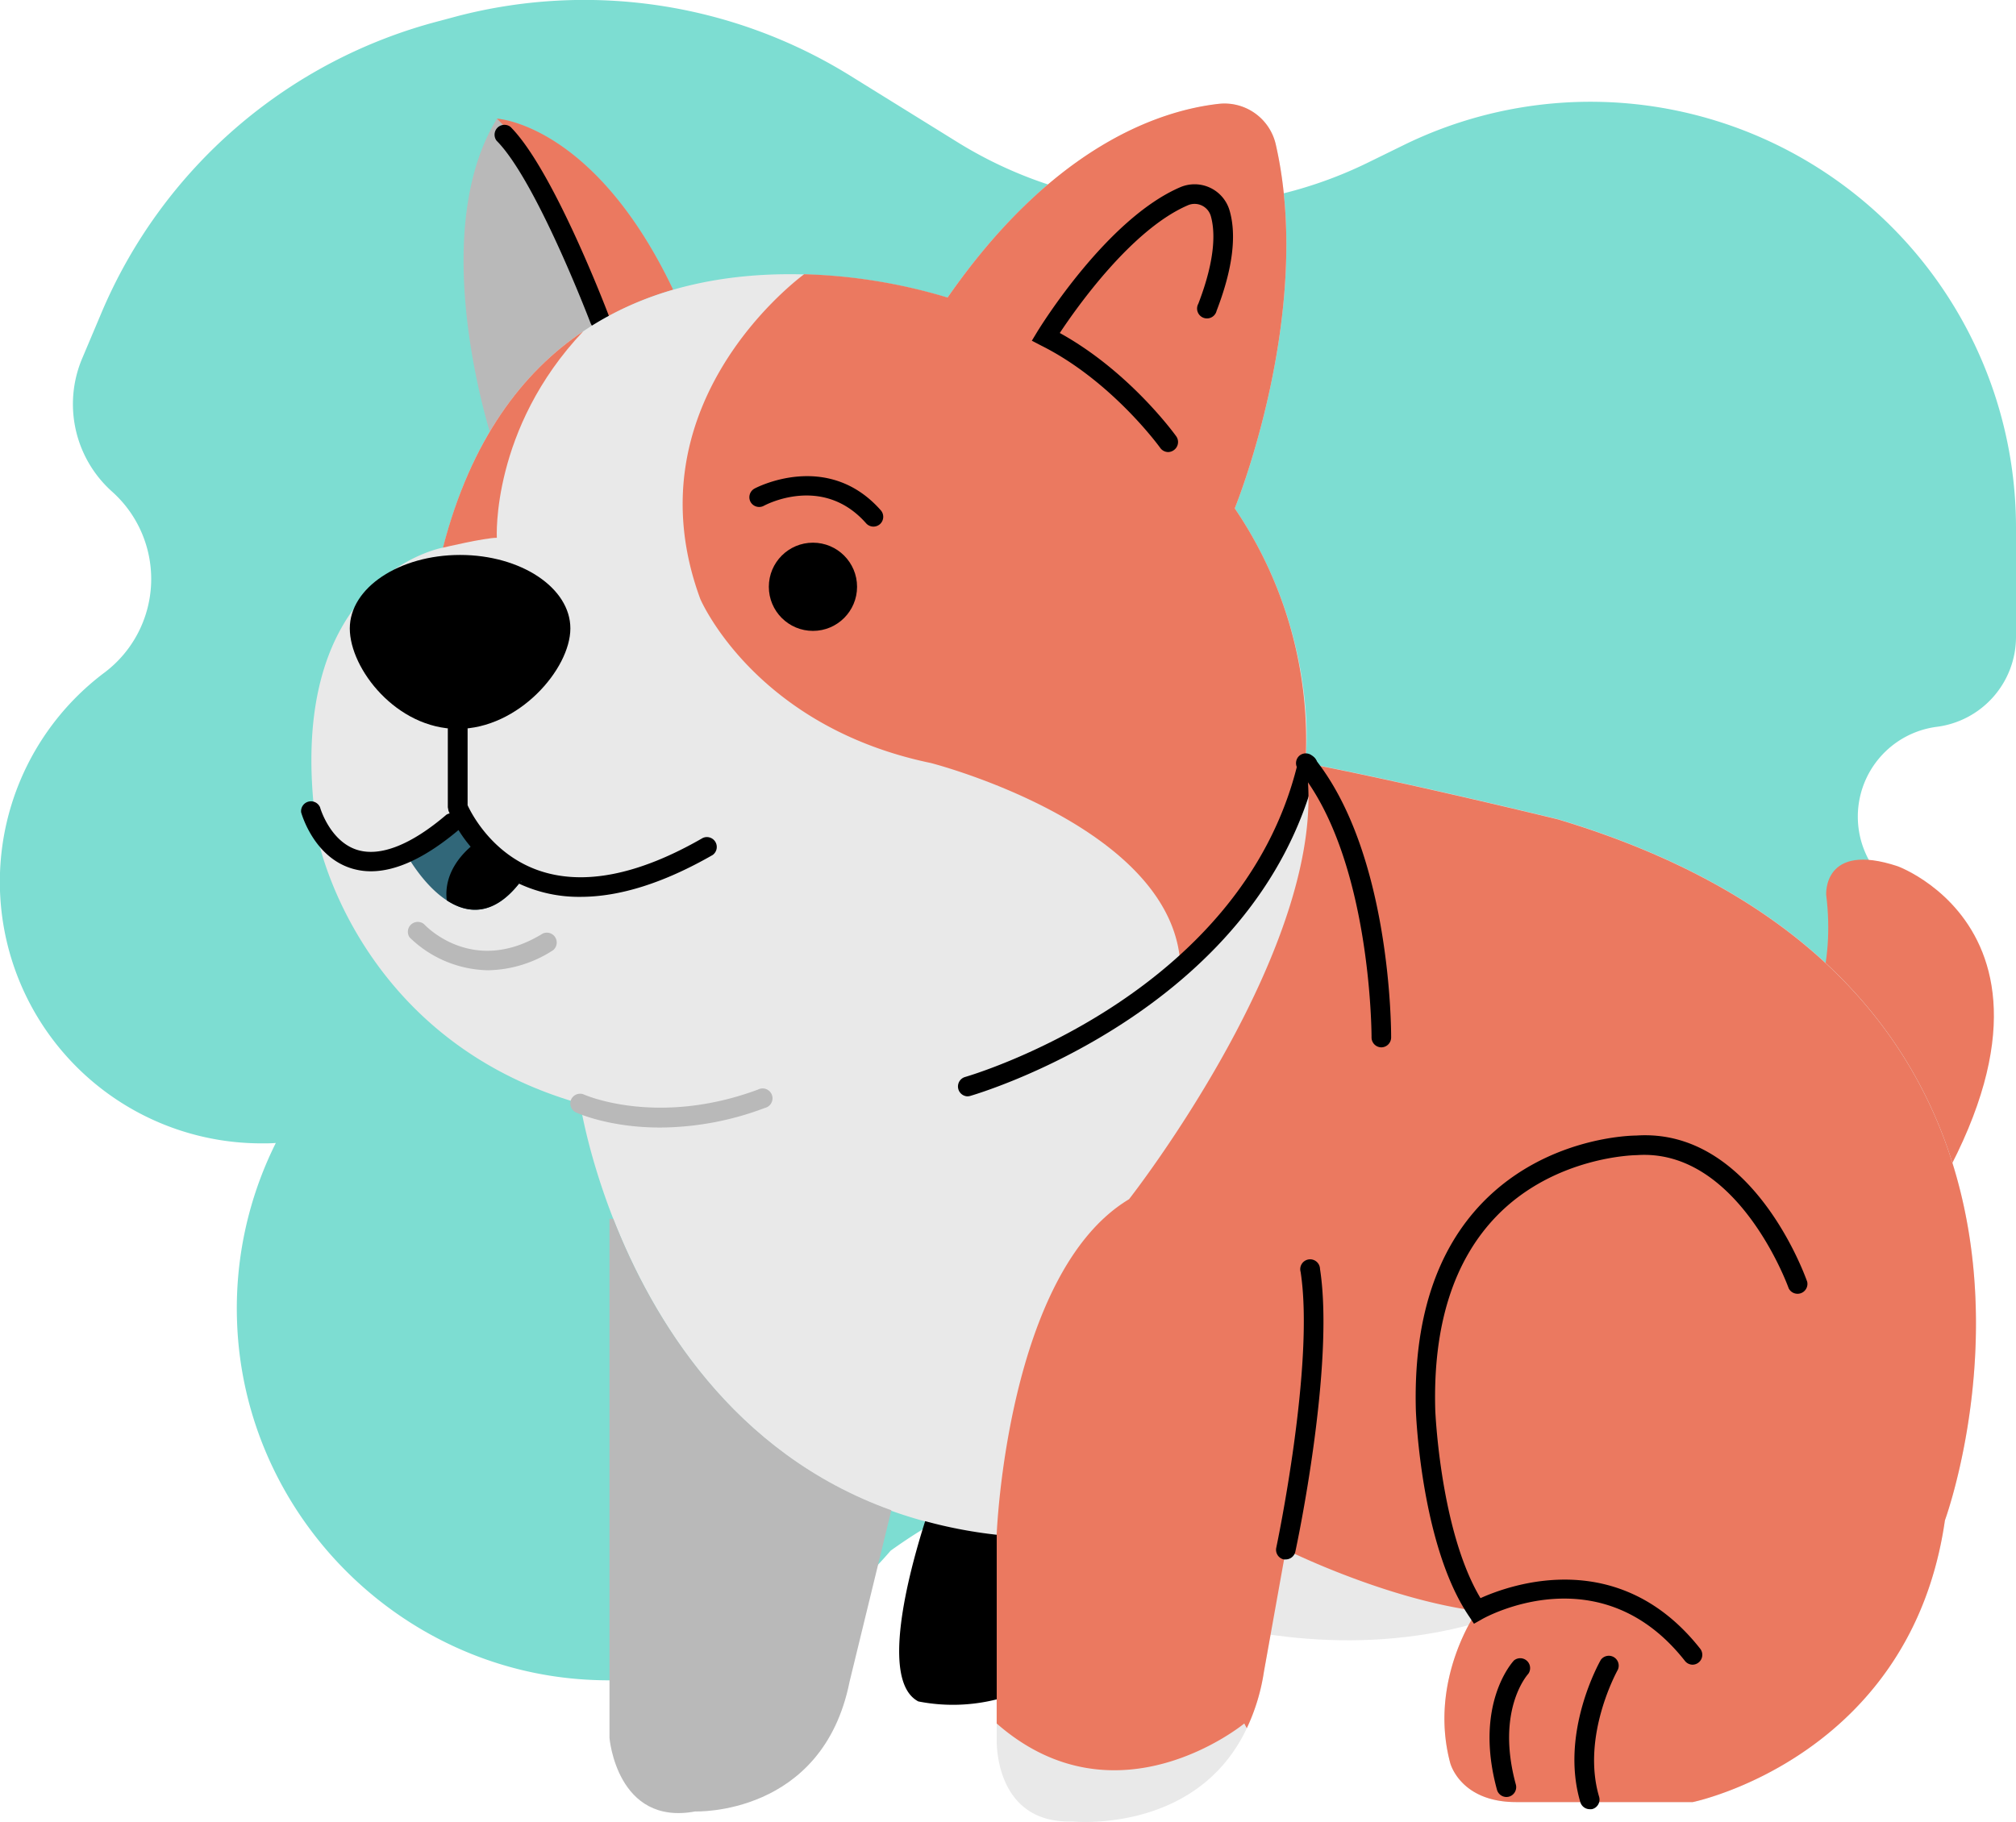 <svg xmlns="http://www.w3.org/2000/svg" viewBox="0 0 407.64 368.5"><defs><style>.cls-1{fill:#7dddd2;}.cls-2{fill:#eb7960;}.cls-3{fill:#e9e9e9;}.cls-4{fill:#b9b9b9;}.cls-5{fill:#316779;}</style></defs><g id="Layer_2" data-name="Layer 2"><g id="Layer_1-2" data-name="Layer 1"><path class="cls-1" d="M21.17,136A52.9,52.9,0,0,0,52.9,231.25c1,0,1.92,0,2.87-.08a74.85,74.85,0,0,0-7.83,36.32c1.42,38.51,32.43,70.13,70.91,72.24a75,75,0,0,0,61.24-26.1A106.09,106.09,0,0,1,294,307.25a35.28,35.28,0,0,0,41.17-4.79l29.29-26.95a91.08,91.08,0,0,0,28.46-80.16,18.4,18.4,0,0,0-5-10.12l-7.11-7.32A18.32,18.32,0,0,1,391.64,147a18.34,18.34,0,0,0,16-18.18V106.69a86.12,86.12,0,0,0-61.56-82.54h0a85.81,85.81,0,0,0-62,5.07L276.37,33a85.84,85.84,0,0,1-82.66-4.18L171.79,15.23a102,102,0,0,0-79.16-12l-3.73,1A102,102,0,0,0,20.5,63.3l-3.89,9.21a23.74,23.74,0,0,0,6.05,26.92A23.69,23.69,0,0,1,21.17,136Zm329.4,56.77A19.59,19.59,0,1,1,331,212.38,19.59,19.59,0,0,1,350.57,192.8Z"/><path class="cls-2" d="M351.88,223.73s21-13.76,17.38-42.73c0,0-.73-10.86,14.48-5.79,0,0,47.79,17.38-6.52,86.9-50,64-29.38-22.5-25.83-36.52C351.7,224.4,351.88,223.73,351.88,223.73Z"/><path class="cls-3" d="M201.54,310.41s47.74,31.45,96.5,18,39.36-88.75,39.36-88.75l-89.79-23.9Z"/><path class="cls-4" d="M136.11,58.6a62.87,62.87,0,0,0-15.26,6.62,61.82,61.82,0,0,0-21.8,22.2c-2.94-10-11.06-43,1.42-63.39C100.47,24,120.13,25,136.11,58.6Z"/><path class="cls-2" d="M136.11,58.6a62.87,62.87,0,0,0-15.26,6.62C114.43,36.6,100.47,24,100.47,24S120.13,25,136.11,58.6Z"/><path d="M121.27,66.65a2,2,0,0,1-1.85-1.28c-.11-.29-11-28.88-19-36.9a2,2,0,0,1,2.8-2.81c8.63,8.63,19.47,37.1,19.93,38.31a2,2,0,0,1-1.86,2.68Z"/><path class="cls-3" d="M393.27,307.48c-6.89,48-51,57-51,57H306.58c-11.37,0-13.35-7.93-13.35-7.93-4.48-16.85,5.43-30.72,5.43-30.72C279.83,323.33,260,313.42,260,313.42l-4.44,24.74a41,41,0,0,1-3.45,11.37C242,371,216.88,368.4,216.88,368.4,201,368.92,201.54,352,201.54,352V310.41c-72.34-7.93-84.23-87.21-84.23-87.21-45.11-12.84-53-53.51-53-53.51-8.4-53,25.29-58.94,25.29-58.94C95.23,88.83,105.74,75.19,117.94,67c14.27-9.63,30.84-11.89,44.64-11.5a110.48,110.48,0,0,1,29,4.72c21.29-30.64,42.81-37.78,54.66-39.16A10.64,10.64,0,0,1,258,29.37c7.73,34.13-8.33,73.45-8.33,73.45a84.7,84.7,0,0,1,14.47,42.93A66.15,66.15,0,0,1,264,154c0,.12,0,.2,0,.32h.08c20.81,4,51,11.38,51,11.38C432.44,200.93,393.27,307.48,393.27,307.48Z"/><path class="cls-4" d="M98.68,196.24a23.29,23.29,0,0,1-15.85-6.64,2,2,0,0,1,2.92-2.68c.4.43,10,10.54,24,1.89a2,2,0,0,1,2.09,3.37A24.85,24.85,0,0,1,98.68,196.24Z"/><path class="cls-2" d="M264,154c0,.12,0,.2,0,.32-3,23.79-25.29,42.14-25.29,42.14,0-29.26-50.5-42.14-50.5-42.14-35.67-7.41-46.61-33.18-46.61-33.18-14-38,17.52-63.06,21-65.68a110.48,110.48,0,0,1,29,4.72c21.29-30.64,42.81-37.78,54.66-39.16A10.64,10.64,0,0,1,258,29.37c7.73,34.13-8.33,73.45-8.33,73.45A83.44,83.44,0,0,1,264,154Z"/><path class="cls-5" d="M105.28,178.29c-5.43,7.14-10.78,6.54-14.94,3.81-4.92-3.21-8.21-9.4-8.21-9.4l11.06-8.4a40.24,40.24,0,0,0,3.17,6C98.46,173.62,101.56,177.3,105.28,178.29Z"/><path d="M105.28,178.29c-5.43,7.14-10.78,6.54-14.94,3.81a12.72,12.72,0,0,1-.08-1.27c0-4,2.3-7.69,6.1-10.54C98.46,173.62,101.56,177.3,105.28,178.29Z"/><path class="cls-5" d="M105.44,178.33l-.16,0s.08-.12.12-.16Z"/><path d="M236.23,91.43a2,2,0,0,1-1.62-.83c-.09-.14-9.82-13.58-24.05-20.69l-1.92-1,1.12-1.85c.57-.92,14-22.74,28.81-29.16a7.37,7.37,0,0,1,10.09,4.8c1.43,5.09.53,11.88-2.66,20.16a2,2,0,1,1-3.7-1.42c3.59-9.31,3.36-14.75,2.55-17.67a3.42,3.42,0,0,0-4.71-2.23c-11.3,4.9-22.34,20.51-25.85,25.81,14,7.72,23.15,20.34,23.55,20.9a2,2,0,0,1-.46,2.77A2,2,0,0,1,236.23,91.43Z"/><path class="cls-2" d="M100.46,108.77c-2.49,0-10.9,2-10.9,2C95.23,88.83,105.74,75.19,117.94,67,99.27,86.73,100.46,108.77,100.46,108.77Z"/><path d="M115.33,127.1c0,8.21-10.48,20.32-22.79,20.32S70.73,135.31,70.73,127.1s10-14.86,22.3-14.86S115.33,118.89,115.33,127.1Z"/><circle cx="164.38" cy="118.68" r="8.92"/><path d="M75,176.22a13.24,13.24,0,0,1-3.94-.59c-7.64-2.36-10.07-11-10.17-11.34a2,2,0,0,1,3.83-1c0,.07,2,6.91,7.54,8.61,4.61,1.42,10.84-1,18-7.12a2,2,0,0,1,2.57,3C86.19,173.39,80.21,176.22,75,176.22Z"/><path d="M117.39,181.39A28.63,28.63,0,0,1,90.69,164l-.14-.73V147.42a2,2,0,1,1,4,0v15.44c.79,1.72,5,9.93,14.36,13.19,9,3.13,20.21.93,33.2-6.57a2,2,0,0,1,2,3.44C134.28,178.56,125.35,181.39,117.39,181.39Z"/><path class="cls-4" d="M133.48,228.05c-10.2,0-16.59-2.86-17-3.05a2,2,0,0,1-1-2.62,2,2,0,0,1,2.62-1c.15.07,14.8,6.54,35.15-1a2,2,0,1,1,1.39,3.71A60.62,60.62,0,0,1,133.48,228.05Z"/><path d="M195.59,221.74a2,2,0,0,1-.53-3.89c.56-.16,55.86-16.09,67.33-63.42a2,2,0,1,1,3.85.94c-12,49.61-69.53,66.13-70.11,66.3A2.5,2.5,0,0,1,195.59,221.74Z"/><path class="cls-2" d="M393.27,307.48c-6.89,48-51,57-51,57H306.58c-11.37,0-13.35-7.93-13.35-7.93-4.48-16.85,5.43-30.72,5.43-30.72C279.83,323.33,260,313.42,260,313.42l-4.44,24.74a41,41,0,0,1-3.45,11.37c-.36-.63-.51-.95-.51-.95s-25.77,21.29-50.07,0V310.41s2-53,26.76-67.86c0,0,41.46-52.84,35.75-88.2,20.81,4,51,11.38,51,11.38C432.44,200.93,393.27,307.48,393.27,307.48Z"/><path class="cls-4" d="M124,246.5h-.76v105s1.48,17.84,17.34,14.87c0,0,25.76,1,31.21-26.26l8.44-34.65C148.1,293.94,131.85,266.54,124,246.5Z"/><path d="M342.26,336.69a2,2,0,0,1-1.56-.76c-17-21.63-40.09-9-41.07-8.42l-1.59.9-1-1.51c-9.63-14.18-10.71-40.55-10.75-41.67-.5-18.16,4.06-32.3,13.55-42.07,13-13.34,30.31-13.49,31-13.49,23.44-1.6,34.13,28.29,34.58,29.57a2,2,0,0,1-3.75,1.31c-.09-.29-10.24-28.35-30.7-26.92-.29,0-16.58.19-28.36,12.33-8.7,9-12.87,22.14-12.4,39.15,0,.23,1,24.53,9.15,38.12,6.2-2.8,28.06-10.54,44.44,10.25a2,2,0,0,1-1.56,3.21Z"/><path d="M260,315.4a2.06,2.06,0,0,1-.42,0,2,2,0,0,1-1.52-2.35c.08-.37,7.82-37.05,4.93-55.79a2,2,0,1,1,3.92-.6c3,19.45-4.65,55.68-5,57.22A2,2,0,0,1,260,315.4Z"/><path d="M279.33,211.83h0a2,2,0,0,1-2-2c0-.36,0-36.18-14.83-54.23a2,2,0,0,1,.28-2.79,2,2,0,0,1,2.78.28c15.71,19.16,15.74,55.23,15.73,56.75A2,2,0,0,1,279.33,211.83Z"/><path d="M321.45,365.92a2,2,0,0,1-1.9-1.42c-4.16-14,3.8-28.2,4.14-28.79a2,2,0,0,1,3.44,2c-.07.13-7.45,13.33-3.78,25.71a2,2,0,0,1-1.34,2.46A1.85,1.85,0,0,1,321.45,365.92Z"/><path d="M304.6,363.45a2,2,0,0,1-1.91-1.47c-4.7-17.22,3.1-25.79,3.44-26.15a2,2,0,0,1,2.9,2.7c-.29.32-6.59,7.48-2.52,22.41a2,2,0,0,1-1.39,2.44A2.32,2.32,0,0,1,304.6,363.45Z"/><path d="M201.54,310.41a94.21,94.21,0,0,1-14.47-2.75c-3.43,10.79-9.13,32.4-1.38,36.46a36.11,36.11,0,0,0,15.85-.42Z"/><path d="M176.62,106.51a2,2,0,0,1-1.49-.67c-8.7-9.87-20.2-3.8-20.68-3.54a2,2,0,0,1-2.69-.79,2,2,0,0,1,.78-2.68c.15-.09,14.73-7.89,25.56,4.38a2,2,0,0,1-.17,2.8A2,2,0,0,1,176.62,106.51Z"/><path class="cls-5" d="M105.44,178.33l-.16,0s.08-.12.12-.16Z"/></g></g></svg>